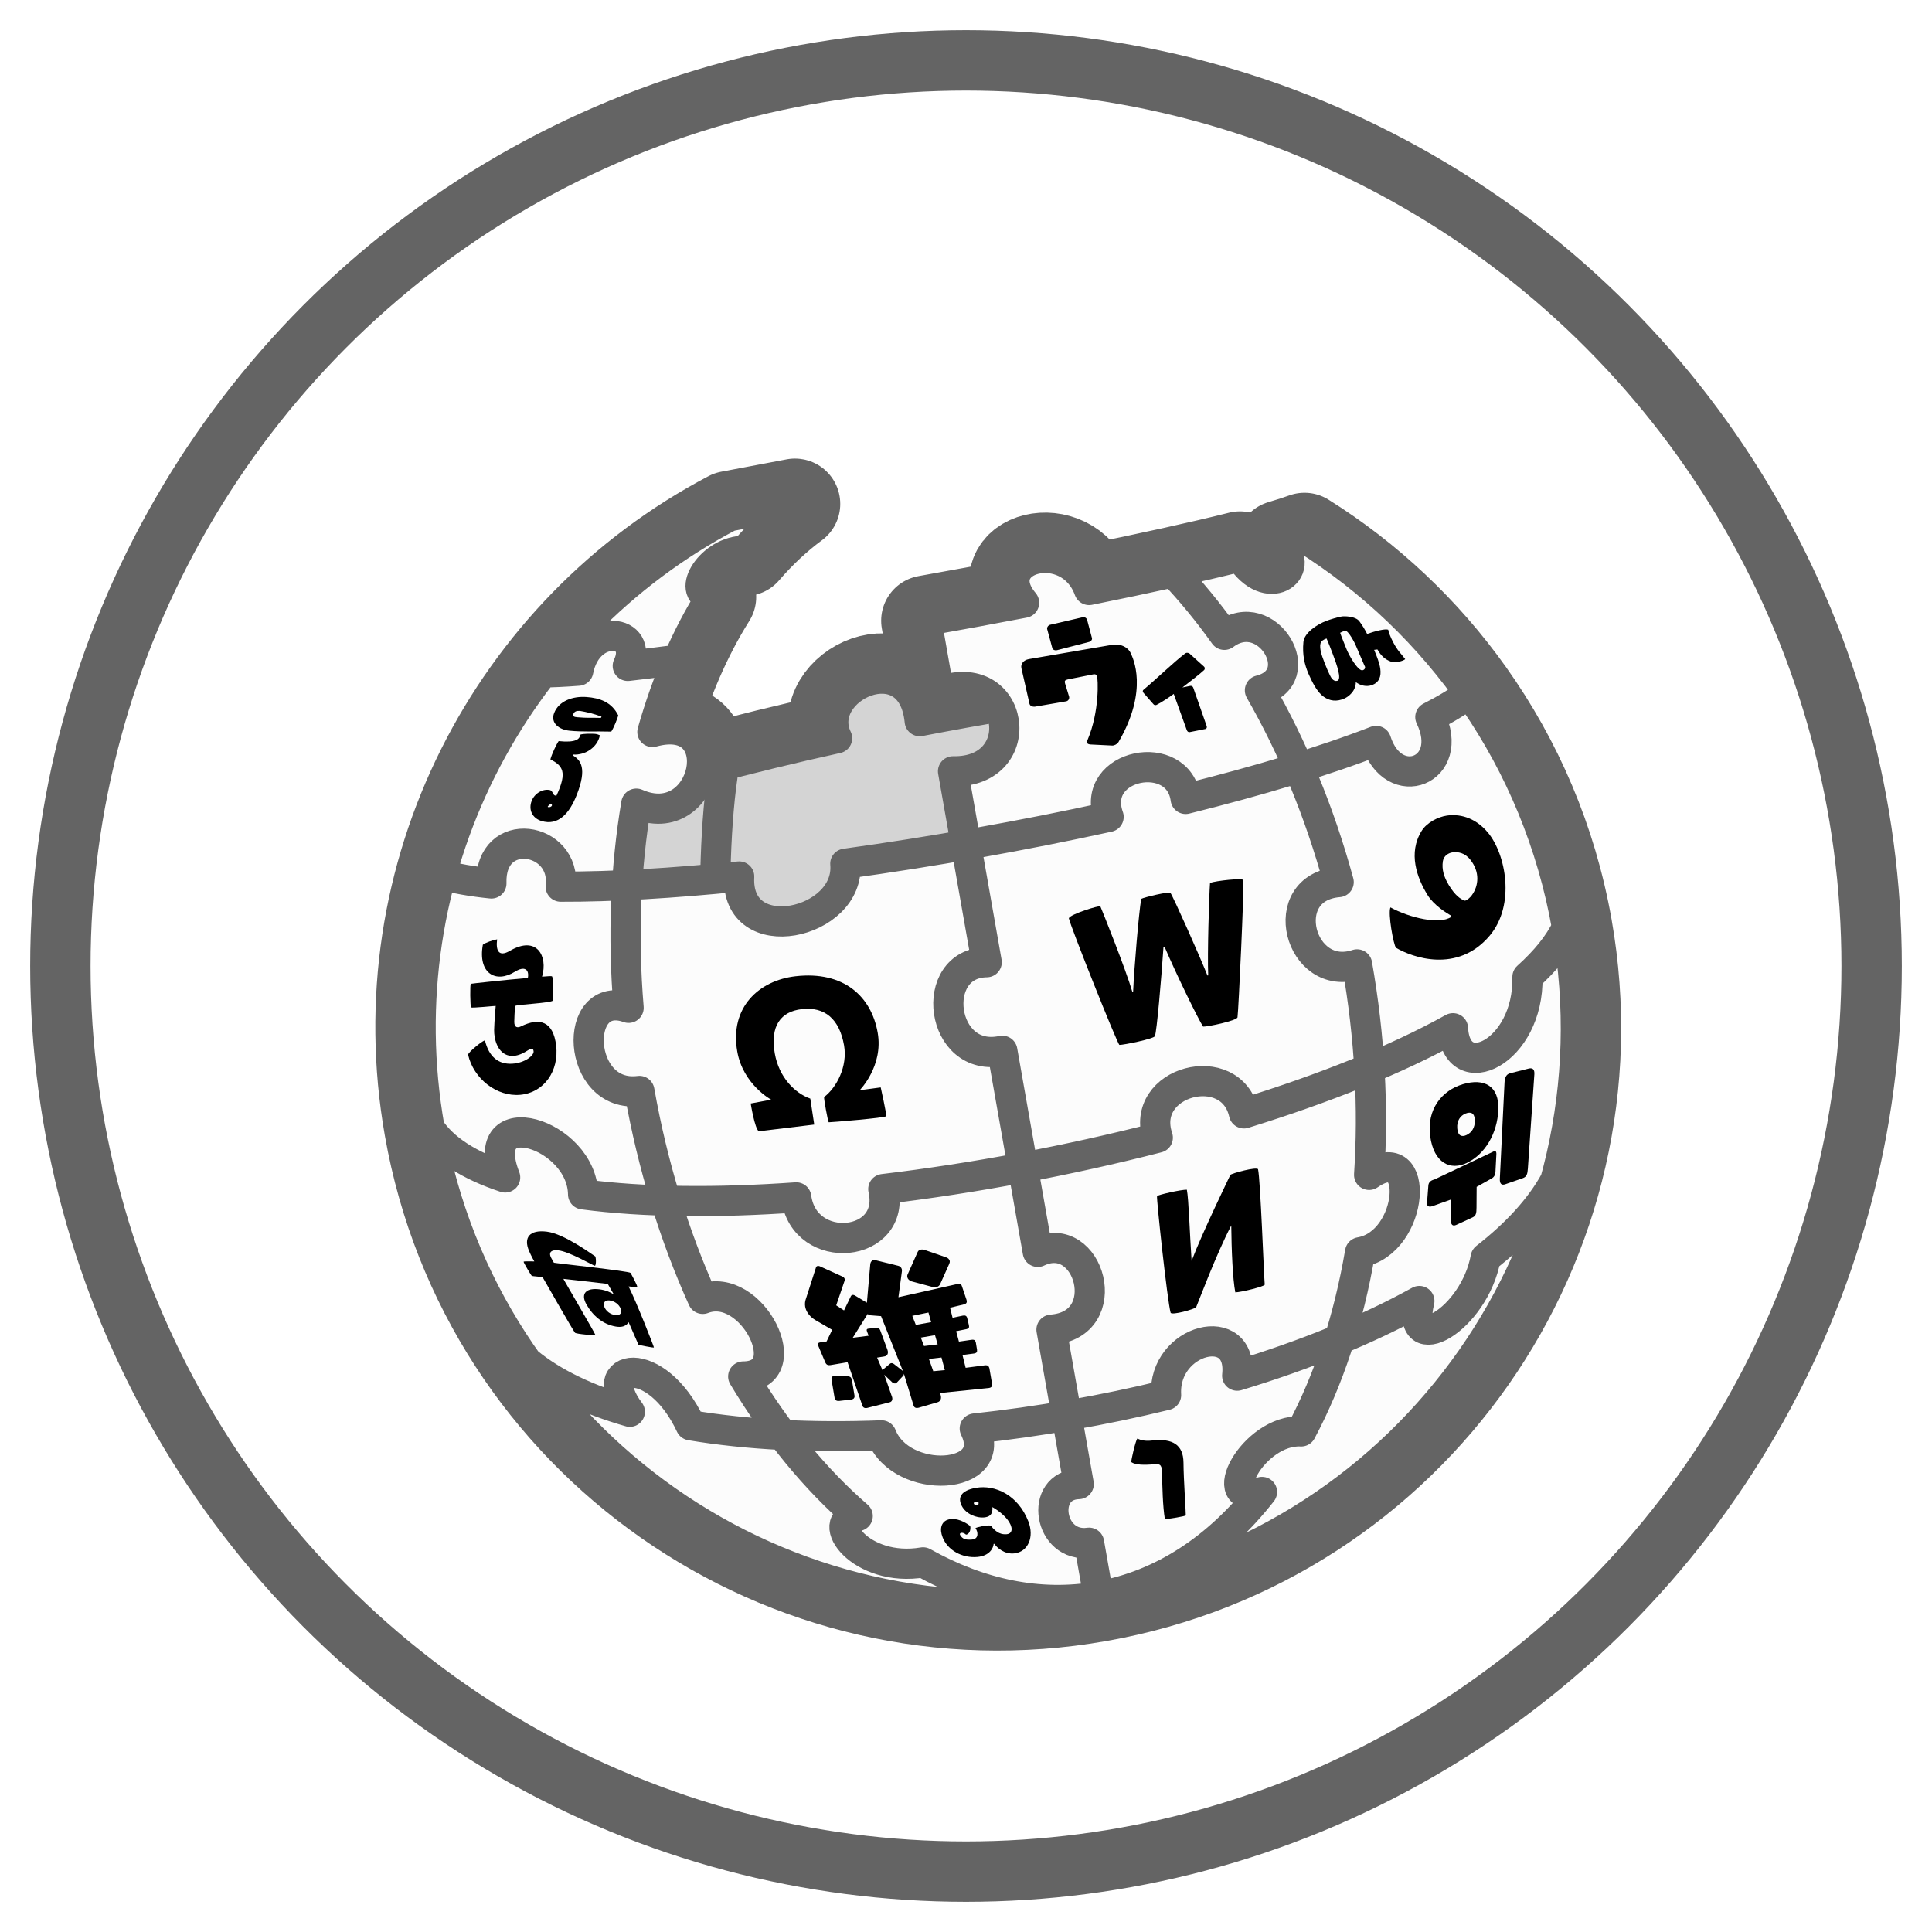 <?xml version="1.0" encoding="UTF-8" standalone="no"?>
<!-- Created with Inkscape (http://www.inkscape.org/) -->

<svg
   enable-background="new"
   inkscape:export-ydpi="384"
   inkscape:export-xdpi="384"
   inkscape:export-filename="..\app\src\main\res\drawable-nodpi\wikipedia.png"
   sodipodi:docname="wikipedia.svg"
   inkscape:version="1.3 (0e150ed6c4, 2023-07-21)"
   id="svg8"
   version="1.1"
   viewBox="0 0 128 128"
   height="128"
   width="128"
   xml:space="preserve"
   xmlns:inkscape="http://www.inkscape.org/namespaces/inkscape"
   xmlns:sodipodi="http://sodipodi.sourceforge.net/DTD/sodipodi-0.dtd"
   xmlns:xlink="http://www.w3.org/1999/xlink"
   xmlns="http://www.w3.org/2000/svg"
   xmlns:svg="http://www.w3.org/2000/svg"
   xmlns:rdf="http://www.w3.org/1999/02/22-rdf-syntax-ns#"
   xmlns:cc="http://creativecommons.org/ns#"
   xmlns:dc="http://purl.org/dc/elements/1.1/"><sodipodi:namedview
     id="base"
     pagecolor="#ffffff"
     bordercolor="#666666"
     borderopacity="1.0"
     inkscape:pageopacity="0.0"
     inkscape:pageshadow="2"
     inkscape:zoom="2.8284271"
     inkscape:cx="160.86679"
     inkscape:cy="97.227182"
     inkscape:document-units="px"
     inkscape:current-layer="g2265"
     showgrid="false"
     units="px"
     inkscape:pagecheckerboard="true"
     borderlayer="true"
     gridtolerance="10"
     inkscape:snap-smooth-nodes="true"
     inkscape:snap-text-baseline="true"
     inkscape:snap-page="true"
     showguides="true"
     inkscape:guide-bbox="true"
     inkscape:snap-object-midpoints="true"
     inkscape:snap-center="true"
     inkscape:snap-global="true"
     inkscape:lockguides="false"
     inkscape:snap-bbox="true"
     inkscape:bbox-nodes="true"
     inkscape:showpageshadow="0"
     inkscape:deskcolor="#d1d1d1"
     inkscape:window-width="1852"
     inkscape:window-height="1057"
     inkscape:window-x="60"
     inkscape:window-y="-8"
     inkscape:window-maximized="1"><inkscape:grid
       enabled="false"
       empspacing="4"
       id="grid4131"
       type="xygrid"
       spacingx="8"
       spacingy="8"
       originx="0"
       originy="0"
       units="px"
       visible="false" /><inkscape:grid
       empspacing="4"
       id="grid4167"
       type="xygrid"
       originx="0"
       originy="0"
       spacingy="1"
       spacingx="1"
       units="px"
       visible="false" /><sodipodi:guide
       position="4,64"
       orientation="0,-1"
       id="guide23"
       inkscape:locked="false" /><sodipodi:guide
       position="64,0"
       orientation="1,0"
       id="guide24"
       inkscape:locked="false" /></sodipodi:namedview><defs
     id="defs2"><clipPath
       clipPathUnits="userSpaceOnUse"
       id="clipPath19"><path
         id="path20"
         style="color:#000000;fill:#4c4c4c;stroke-linecap:round;stroke-linejoin:round;-inkscape-stroke:none;paint-order:stroke fill markers"
         d="m 63.5,26.289 c -8.96,10e-7 -17.914,0.112 -24.779,0.336 -3.433,0.112 -6.337,0.25 -8.504,0.424 -1.083,0.087 -1.973,0.179 -2.721,0.299 -0.374,0.06 -0.707,0.122 -1.078,0.227 -0.371,0.105 -0.746,0.003 -1.668,0.926 -1.273,1.273 -0.984,1.7 -1.119,2.312 -0.135,0.613 -0.232,1.28 -0.322,2.064 -0.18,1.57 -0.319,3.589 -0.432,5.955 -0.226,4.732 -0.338,10.821 -0.338,16.918 10e-7,6.096 0.112,12.186 0.338,16.918 0.113,2.366 0.251,4.385 0.432,5.955 0.09,0.785 0.187,1.452 0.322,2.064 0.135,0.613 -0.154,1.04 1.119,2.312 0.774,0.774 1.176,0.78 1.533,0.895 0.358,0.115 0.668,0.182 1.006,0.244 0.676,0.124 1.446,0.214 2.369,0.299 1.847,0.169 4.279,0.297 7.145,0.398 5.731,0.203 13.168,0.287 20.615,0.27 7.447,-0.017 14.897,-0.137 20.648,-0.348 2.876,-0.106 5.32,-0.232 7.172,-0.387 0.926,-0.077 1.697,-0.16 2.355,-0.264 0.329,-0.052 0.628,-0.107 0.953,-0.193 0.326,-0.086 0.628,-0.077 1.371,-0.629 4.251,-3.159 9.088,-8.22 12.549,-12.529 0.767,-0.955 0.728,-1.378 0.855,-1.904 0.128,-0.526 0.218,-1.076 0.303,-1.707 0.17,-1.262 0.301,-2.827 0.41,-4.641 0.218,-3.627 0.337,-8.22 0.35,-12.814 0.013,-4.594 -0.079,-9.176 -0.291,-12.791 -0.106,-1.808 -0.239,-3.365 -0.422,-4.631 -0.091,-0.633 -0.191,-1.188 -0.34,-1.734 C 103.183,29.987 103.225,29.475 102.25,28.5 101.328,27.578 100.953,27.679 100.582,27.574 100.211,27.469 99.878,27.407 99.504,27.348 98.756,27.228 97.867,27.136 96.783,27.049 94.617,26.875 91.712,26.737 88.279,26.625 86.936,26.581 85.456,26.545 83.969,26.51 v 3 C 79.257,29.398 73.855,29.346 68.324,29.32 v -3 C 66.697,26.313 65.14,26.289 63.5,26.289 Z" /></clipPath><filter
       style="color-interpolation-filters:sRGB"
       id="filter22"
       inkscape:label="filter1"
       x="-0.039"
       y="-0.041"
       width="1.105"
       height="1.158"><feFlood
         id="feFlood22"
         flood-color="rgb(100,100,100)"
         flood-opacity="0.5" /><feComposite
         id="feComposite22"
         in2="SourceAlpha"
         operator="in" /><feOffset
         dx="2"
         dy="4"
         id="feOffset22"
         result="result1" /><feMerge
         id="feMerge22"><feMergeNode
           inkscape:collect="always"
           id="feMergeNode22"
           in="result1" /><feMergeNode
           inkscape:collect="always"
           id="feMergeNode23"
           in="SourceGraphic" /></feMerge></filter></defs><style
     id="style2296">.B{fill:#fc9abf}.C{fill:#ffc7df}.D{fill:#ed84cb}.E{fill-opacity:1}.F{stroke:none}</style><g
     inkscape:groupmode="layer"
     id="g2265"
     inkscape:label="files コピー コピー"
     style="display:inline"><circle
       style="display:inline;opacity:1;vector-effect:none;fill:#ffffff;fill-opacity:1;fill-rule:nonzero;stroke:#646464;stroke-width:4;stroke-linecap:butt;stroke-linejoin:round;stroke-miterlimit:4;stroke-dasharray:none;stroke-dashoffset:0;stroke-opacity:1;paint-order:fill markers stroke"
       id="circle2257"
       cx="64"
       cy="64"
       r="60" /><g
       id="g22"
       style="filter:url(#filter22)"
       transform="translate(-137.886,-144.957)"><g
         id="g21"
         transform="matrix(0.823,0,0,0.823,12.229,10.856)"
         style="stroke-width:1.215"><path
           id="path18"
           style="color:#000000;fill:none;stroke:#373737;stroke-width:9.72;stroke-linecap:round;stroke-linejoin:round;stroke-dasharray:none;stroke-opacity:1;paint-order:stroke fill markers"
           d="m 63.5,26.289 c -8.96,10e-7 -17.914,0.112 -24.779,0.336 -3.433,0.112 -6.337,0.25 -8.504,0.424 -1.083,0.087 -1.973,0.179 -2.721,0.299 -0.374,0.06 -0.707,0.122 -1.078,0.227 -0.371,0.105 -0.746,0.003 -1.668,0.926 -1.273,1.273 -0.984,1.7 -1.119,2.312 -0.135,0.613 -0.232,1.28 -0.322,2.064 -0.18,1.57 -0.319,3.589 -0.432,5.955 -0.226,4.732 -0.338,10.821 -0.338,16.918 10e-7,6.096 0.112,12.186 0.338,16.918 0.113,2.366 0.251,4.385 0.432,5.955 0.09,0.785 0.187,1.452 0.322,2.064 0.135,0.613 -0.154,1.04 1.119,2.312 0.774,0.774 1.176,0.78 1.533,0.895 0.358,0.115 0.668,0.182 1.006,0.244 0.676,0.124 1.446,0.214 2.369,0.299 1.847,0.169 4.279,0.297 7.145,0.398 5.731,0.203 13.168,0.287 20.615,0.27 7.447,-0.017 14.897,-0.137 20.648,-0.348 2.876,-0.106 5.32,-0.232 7.172,-0.387 0.926,-0.077 1.697,-0.16 2.355,-0.264 0.329,-0.052 0.628,-0.107 0.953,-0.193 0.326,-0.086 0.628,-0.077 1.371,-0.629 4.251,-3.159 9.088,-8.22 12.549,-12.529 0.767,-0.955 0.728,-1.378 0.855,-1.904 0.128,-0.526 0.218,-1.076 0.303,-1.707 0.17,-1.262 0.301,-2.827 0.41,-4.641 0.218,-3.627 0.337,-8.22 0.35,-12.814 0.013,-4.594 -0.079,-9.176 -0.291,-12.791 -0.106,-1.808 -0.239,-3.365 -0.422,-4.631 -0.091,-0.633 -0.191,-1.188 -0.34,-1.734 C 103.183,29.987 103.225,29.475 102.25,28.5 101.328,27.578 100.953,27.679 100.582,27.574 100.211,27.469 99.878,27.407 99.504,27.348 98.756,27.228 97.867,27.136 96.783,27.049 94.617,26.875 91.712,26.737 88.279,26.625 86.936,26.581 85.456,26.545 83.969,26.51 v 3 C 79.257,29.398 73.855,29.346 68.324,29.32 v -3 C 66.697,26.313 65.14,26.289 63.5,26.289 Z" /><g
           inkscape:groupmode="maskhelper"
           id="g19"
           clip-path="url(#clipPath19)"
           style="stroke-width:1.215"><rect
             style="display:inline;fill:#4c4c4c;fill-opacity:1;stroke:none;stroke-width:4.86;stroke-linecap:round;stroke-linejoin:round;stroke-dasharray:none;stroke-opacity:1;paint-order:stroke fill markers"
             id="rect20"
             width="92.073"
             height="67.665"
             x="19.427"
             y="23.835" /><path
             style="fill:none;fill-opacity:1;stroke:#f2f42b;stroke-width:4.86;stroke-linecap:round;stroke-linejoin:round;stroke-dasharray:none;stroke-opacity:1;paint-order:stroke fill markers"
             d="M 92.033,34.048 108,34.538 m 1.854,8.384 -17.506,-0.168 m 19.085,9.052 -18.757,0.484 M 112.264,60.292 92.625,60.875"
             id="path19"
             sodipodi:nodetypes="cccccccc" /><path
             style="fill:#373737;stroke-width:4.86;stroke-linecap:round;stroke-linejoin:round;paint-order:stroke fill markers"
             d="M 56,79.006 C 45.5,79.006 32.415,78.539 29.381,77.625 28.794,70.812 28.5,62.406 28.5,54.406 c 0,-8 0.294,-15.594 0.881,-20.781 C 32.386,33.116 45.5,32.406 56,32.406"
             id="path21" /><path
             style="fill:#646464;fill-opacity:1;stroke-width:4.86;stroke-linecap:round;stroke-linejoin:round;paint-order:stroke fill markers"
             d="m 56,32.406 c 10.5,0 25.469,0.946 27.679,1.219 0.415,5.188 0.583,13.896 0.564,22.453 C 84.224,64.635 84.016,73.042 83.679,77.625 81.359,78.197 66.5,79.006 56,79.006"
             id="rect21" /></g></g><path
         d="m 78.779,82.912 c 0,-1.414 -5.558,-2.414 -10.026,-2.414 0,-5.472 -0.211,-20.398 -0.307,-20.59 -0.096,-0.24 -9.437,-0.29 -10.157,0.574 -0.144,1.104 0,15.12 0.192,20.4 -4.188,0 -9.26,1.146 -9.26,2.146 0,4 14.055,16.133 15.015,16.133 1.2,0 14.543,-14.249 14.543,-16.249 z"
         id="text21"
         style="font-weight:900;font-size:48px;line-height:1;font-family:Mikado;-inkscape-font-specification:'Mikado Heavy';font-variant-numeric:lining-nums;font-feature-settings:'cv01', 'cv02';text-align:end;letter-spacing:0px;word-spacing:0px;text-anchor:end;fill:#ff8091;stroke:#d5425d;stroke-width:8;stroke-linecap:round;stroke-linejoin:round;paint-order:stroke fill markers"
         aria-label="↓"
         sodipodi:nodetypes="sccccsss" /></g><g
       id="g23"
       transform="matrix(0.911,0,0,0.911,24.327,4.558)"
       style="stroke-width:1.098"><path
         id="path22"
         style="fill:none;fill-opacity:1;stroke:#646464;stroke-width:6.589;stroke-linecap:round;stroke-linejoin:round;stroke-dasharray:none;stroke-opacity:1;paint-order:fill markers stroke"
         d="m 264.055,9.92 -4.834,0.059 C 242.274,15.385 230,31.26 230,50 c 0,23.196 18.804,42 42,42 23.196,0 42,-18.804 42,-42 0,-6.444 -1.461,-12.542 -4.055,-17.998 l 0.002,-0.002 c -0.001,-0.001 -0.003,-0.003 -0.004,-0.004 -2.39,-5.026 -5.739,-9.508 -9.824,-13.193 -0.486,0.086 -1.078,0.168 -1.762,0.244 1.531,2.168 -1.689,3.688 -3.094,0.273 -1.473,0.105 -3.165,0.195 -4.994,0.273 -1.933,0.083 -4.022,0.153 -6.234,0.207 -0.364,-2.09 -2.097,-2.983 -3.475,-2.896 -1.378,0.087 -2.4,1.153 -1.342,2.988 -2.36,0.033 -4.788,0.052 -7.219,0.055 v 5.244 c 2.279,-0.424 3.61,0.56 4.07,1.842 -1.933,-0.014 -3.879,-0.009 -5.822,0.023 0.443,-5.755 -7.246,-3.703 -6.135,0.18 -3.519,0.148 -6.94,0.376 -10.176,0.672 0.695,-1.7 0.046,-3.737 -2.973,-3.455 1.664,-3.436 3.654,-6.452 5.898,-8.932 -1.778,-0.621 0.593,-3.325 3.012,-2.879 1.331,-1.088 2.729,-2.001 4.18,-2.723 z" /><path
         id="path17"
         style="fill:#d4d4d4;fill-opacity:1;stroke:none;stroke-width:2.196;stroke-linecap:round;stroke-linejoin:round;stroke-dasharray:none;stroke-opacity:0.961;paint-order:fill markers stroke"
         d="m 309.947,32 c -4.886,-3.709 -22.475,-5.23 -39.7,-4.943 0.443,-5.755 -7.245,-3.703 -6.134,0.179 C 250.786,27.796 238.648,29.446 234.053,32 L 245.5,50 h 53 z"
         sodipodi:nodetypes="cccc" /><path
         id="path13"
         style="fill:none;fill-opacity:1;stroke:#646464;stroke-width:2.196;stroke-linecap:round;stroke-linejoin:round;stroke-dasharray:none;stroke-opacity:1;paint-order:fill markers stroke"
         d="m 255.688,27.751 c -1.332,3.67 -2.418,9.322 -2.986,13.526 M 234.053,32 c 4.595,-2.554 16.733,-4.204 30.061,-4.764 -1.111,-3.883 6.577,-5.935 6.134,-0.179 17.224,-0.286 34.814,1.235 39.7,4.943" /><path
         id="path14"
         style="fill:#fcfcfc;fill-opacity:1;stroke:none;stroke-width:2.196;stroke-linecap:round;stroke-linejoin:round;stroke-dasharray:none;stroke-opacity:1;paint-order:stroke markers fill"
         d="m 264.055,9.92 -4.834,0.059 C 242.273,15.385 230,31.26 230,50 c 0,23.196 18.804,42 42,42 23.196,0 42,-18.804 42,-42 0,-12.382 -5.359,-23.51 -13.881,-31.197 -0.486,0.086 -1.078,0.168 -1.762,0.244 1.531,2.168 -1.689,3.688 -3.094,0.273 -1.473,0.105 -3.165,0.195 -4.994,0.273 -1.933,0.083 -4.022,0.153 -6.234,0.207 -0.364,-2.09 -2.097,-2.983 -3.475,-2.896 -1.378,0.087 -2.4,1.153 -1.342,2.988 -2.36,0.033 -4.788,0.052 -7.219,0.055 v 5.244 c 5.813,-1.081 5.559,6.971 0,5.877 v 5.424 c -2.981,-0.006 -5.965,-0.055 -8.883,-0.164 -0.382,4.419 -8.964,4.785 -7.762,-0.426 -2.881,-0.212 -5.599,-0.488 -8.131,-0.812 0.474,-1.976 1.033,-3.885 1.682,-5.705 4.702,3.13 8.064,-5.492 2.059,-4.932 1.664,-3.436 3.654,-6.452 5.898,-8.932 -1.778,-0.621 0.593,-3.325 3.012,-2.879 1.331,-1.088 2.729,-2.001 4.18,-2.723 z" /><path
         id="path11"
         style="fill:none;fill-opacity:1;stroke:#646464;stroke-width:2.196;stroke-linecap:round;stroke-linejoin:round;stroke-dasharray:none;stroke-opacity:1;paint-order:fill markers stroke"
         d="m 243.881,18.803 c 0.684,0.119 1.543,0.228 2.55,0.327 1.322,-3.429 5.323,-2.137 3.604,0.281 1.144,0.071 2.379,0.135 3.686,0.193 M 234.053,32 c 0.926,0.458 2.094,0.882 3.467,1.271 0.613,-4.277 5.985,-2.425 4.923,1.104 3.692,0.664 8.112,1.173 12.912,1.527 -1.202,5.21 7.381,4.845 7.763,0.426 6.401,0.239 13.114,0.231 19.448,-0.03 -0.693,-4.058 5.913,-4.163 5.746,-0.314 5.44,-0.376 10.399,-0.957 14.372,-1.748 0.552,4.087 5.365,3.171 4.186,-1.026 1.215,-0.371 2.251,-0.775 3.078,-1.21 m -75.895,36 c 1.587,1.859 3.887,3.479 6.71,4.856 -2.021,-3.932 2.631,-3.978 4.186,1.738 3.979,1.408 8.607,2.454 13.538,3.131 0.762,3.864 7.959,4.762 6.77,0.687 4.672,0.315 9.467,0.324 14.124,0.021 0.479,-4.095 6.506,-4.524 5.338,-0.492 5.093,-0.615 9.882,-1.628 13.99,-3.045 -1.785,4.02 3.705,2.029 5.295,-2.261 2.495,-1.323 4.527,-2.867 5.944,-4.634 M 230,50 c 0.735,1.716 2.407,3.215 4.793,4.5 -1.177,-5.901 6.087,-2.194 5.369,2.195 4.245,1.342 9.494,2.31 15.228,2.91 -0.174,4.382 6.549,4.903 6.34,0.504 6.637,0.371 13.638,0.296 20.308,-0.217 -0.653,-4.311 6.275,-4.863 6.476,-0.652 6.053,-0.762 11.6,-1.916 16.046,-3.457 -0.506,4.233 5.141,2.703 5.982,-2.732 C 312.038,52.121 313.213,51.104 314,50 M 264.055,9.92 259.221,9.979 C 242.273,15.385 230,31.26 230,50 c 0,23.196 18.804,42 42,42 -4.374,0 -8.501,-1.68 -12.137,-4.654 -4.63,-0.035 -6.618,-4.341 -4.095,-4.144 -2.561,-3.15 -4.748,-7.028 -6.438,-11.439 4.07,0.7 1.853,-6.818 -1.919,-6.071 C 246.179,60.844 245.5,55.548 245.5,50 c -4.661,-0.208 -3.534,-8.281 0.277,-6.09 0.478,-5.213 1.56,-10.116 3.13,-14.525 4.702,3.13 8.063,-5.491 2.057,-4.931 1.664,-3.436 3.655,-6.453 5.9,-8.933 -1.778,-0.621 0.594,-3.324 3.012,-2.878 1.331,-1.088 2.728,-2.002 4.179,-2.723 z M 272,92 v -3.965 c -2.966,-0.102 -2.86,-4.757 0,-4.331 V 72.302 c 4.727,0.484 4.018,-6.844 0,-5.745 V 51.707 c -4.648,0.173 -4.234,-7.235 0,-6.541 V 31.069 c 5.559,1.094 5.813,-6.959 0,-5.878 v -5.243 c 2.431,-0.002 4.858,-0.02 7.218,-0.054 -2.117,-3.67 4.089,-4.271 4.818,-0.092 4.305,-0.105 8.198,-0.266 11.227,-0.482 1.405,3.415 4.625,1.895 3.094,-0.273 0.684,-0.076 1.275,-0.158 1.761,-0.244 C 308.641,26.49 314,37.618 314,50 c 0,23.196 -18.804,42 -42,42 4.735,0 9.181,-1.968 13.028,-5.417 -3.78,0.463 0.154,-4.624 3.572,-3.842 2.613,-3.332 4.818,-7.432 6.479,-12.086 4.006,0.028 5.82,-7.359 1.625,-5.428 C 297.864,60.506 298.5,55.371 298.5,50 c -4.371,0.639 -4.963,-6.56 -0.28,-6.126 -0.489,-5.296 -1.603,-10.269 -3.218,-14.729 3.843,-0.269 1.628,-6.179 -1.846,-4.425 -0.873,-1.832 -1.839,-3.546 -2.886,-5.127" /><path
         d="m 283.708,31.23 c 0.057,0.017 0.101,0.013 0.145,0.009 0.176,-0.016 0.308,-0.117 0.357,-0.165 2.876,-3.378 2.075,-5.91 2.026,-6.152 -0.121,-0.597 -0.721,-0.914 -1.276,-0.904 l -6.069,-0.028 -0.068,9.31e-4 c -0.35,0.005 -0.634,0.222 -0.625,0.548 l 0.13,2.666 0.006,0.032 c 0.024,0.128 0.181,0.231 0.369,0.236 l 2.284,0.012 0.023,-0.002 c 0.151,-0.012 0.255,-0.159 0.245,-0.296 l -0.124,-1.008 c -0.013,-0.147 0.015,-0.223 0.193,-0.238 l 0.078,-0.006 1.856,-0.039 c 0.137,-0.004 0.223,0.04 0.252,0.152 0.051,0.194 -0.238,2.574 -1.501,4.506 -0.04,0.068 -0.059,0.113 -0.053,0.156 0.011,0.096 0.113,0.142 0.236,0.175 z m -0.325,-7.71 c 0.114,-0.009 0.26,-0.106 0.249,-0.24 l -0.117,-1.366 c -0.012,-0.135 -0.133,-0.251 -0.292,-0.242 l -2.415,0.128 c -0.139,0.007 -0.283,0.14 -0.27,0.281 l 0.128,1.418 c 0.011,0.128 0.163,0.219 0.314,0.207 z m 7.225,7.705 c 0.079,-0.002 0.146,-0.083 0.13,-0.184 l -0.478,-2.934 c -0.015,-0.095 -0.106,-0.163 -0.187,-0.161 l -0.587,0.015 c 0.672,-0.35 1.338,-0.698 1.768,-0.969 0.055,-0.033 0.086,-0.108 0.075,-0.175 -0.004,-0.025 -0.008,-0.051 -0.03,-0.076 l -0.867,-1.112 c -0.044,-0.058 -0.146,-0.098 -0.225,-0.098 -0.026,2.03e-4 -0.051,0.009 -0.076,0.017 -0.982,0.512 -2.436,1.498 -3.47,2.092 -0.055,0.031 -0.071,0.093 -0.054,0.16 0.006,0.025 0.018,0.041 0.032,0.066 l 0.565,0.931 c 0.04,0.075 0.122,0.095 0.183,0.09 0.008,-6.35e-4 0.482,-0.127 1.397,-0.574 l 0.478,2.76 c 0.017,0.1 0.089,0.178 0.174,0.177 z"
         id="text28"
         style="font-size:24px;line-height:1;font-family:'FOT-Yuruka Std';-inkscape-font-specification:'FOT-Yuruka Std';font-variant-numeric:lining-nums;text-align:center;letter-spacing:0px;word-spacing:0px;text-anchor:middle;display:inline;stroke-width:6.589;stroke-linecap:round;stroke-linejoin:round;paint-order:fill markers stroke"
         aria-label="ウィ"
         sodipodi:nodetypes="cscsccsccsccsccsccscsccsssssssssssssccsccsccsccscsss" /><path
         d="m 257.598,54.616 0.046,-1.909 c -1.04,-0.584 -1.973,-1.926 -1.973,-3.685 0,-2.035 0.964,-2.924 2.493,-2.83 1.683,0.103 2.57,1.182 2.57,3.125 0,1.56 -1.071,2.933 -2.08,3.452 -0.046,0.012 -0.046,1.833 0.015,1.867 0.061,0.019 4.13,0.406 4.191,0.287 0.061,-0.088 -0.031,-2.128 -0.031,-2.128 l -1.545,-0.064 c 0,0 2.019,-1.421 2.019,-3.899 0,-2.677 -1.652,-4.859 -5.17,-5.074 -2.646,-0.162 -5.125,1.369 -5.125,4.657 0,2.432 1.82,3.875 1.82,3.875 l -1.514,0.014 c 0,0 -0.031,1.849 0.229,2.094 z"
         id="text24"
         style="font-weight:bold;font-size:24px;line-height:1;font-family:Mikado;-inkscape-font-specification:'Mikado Bold';font-variant-numeric:lining-nums;text-align:center;letter-spacing:0px;word-spacing:0px;text-anchor:middle;display:inline;stroke-width:6.589;stroke-linecap:round;stroke-linejoin:round;paint-order:fill markers stroke"
         aria-label="Ω"
         sodipodi:nodetypes="ccssscccccssscccc" /><path
         d="m 284.936,46.322 c 0.47,2.031 1.524,5.702 1.752,6.19 0.299,0.072 2.479,0.003 2.579,-0.23 0.185,-0.592 2.08,-9.027 2.151,-9.756 -0.014,-0.17 -1.952,-0.297 -2.422,-0.219 -0.214,0.836 -1.111,5.136 -1.297,6.598 l -0.057,0.003 c -0.299,-1.454 -1.439,-6.019 -1.61,-6.396 -0.1,-0.11 -1.909,-0.014 -2.166,0.069 -0.356,0.999 -1.382,4.878 -1.752,6.547 l -0.057,0.003 c -0.185,-1.687 -1.126,-6.176 -1.211,-6.528 -0.029,-0.098 -2.237,0.172 -2.408,0.45 0,0.541 1.895,9.66 2.023,9.712 0.285,0.058 2.522,8.16e-4 2.65,-0.176 0.199,-0.322 1.168,-3.956 1.738,-6.261 z"
         id="text25"
         style="font-weight:bold;font-size:24px;line-height:1;font-family:Mikado;-inkscape-font-specification:'Mikado Bold';font-variant-numeric:lining-nums;text-align:center;letter-spacing:0px;word-spacing:0px;text-anchor:middle;display:inline;stroke-width:6.589;stroke-linecap:round;stroke-linejoin:round;paint-order:fill markers stroke"
         aria-label="W"
         sodipodi:nodetypes="ccccccccccccccccc" /><path
         d="m 280.746,72.593 c -0.091,-0.834 0.422,-8.442 0.501,-8.523 0.08,-0.082 1.795,-0.167 2.215,-0.083 0.017,0.679 -0.355,3.237 -0.558,5.156 1.188,-1.986 3.704,-5.435 3.858,-5.664 0.069,-0.095 2.026,-0.275 2.058,-0.055 0.031,0.836 -0.913,7.59 -0.979,8.344 -0.013,0.132 -1.794,0.249 -2.204,0.184 -0.024,-0.963 0.272,-3.152 0.555,-4.844 -1.479,1.923 -3.325,5.079 -3.548,5.413 -0.139,0.121 -1.857,0.291 -1.897,0.072 z"
         id="text26"
         style="font-weight:bold;font-size:24px;line-height:1;font-family:Mikado;-inkscape-font-specification:'Mikado Bold';font-variant-numeric:lining-nums;text-align:center;letter-spacing:0px;word-spacing:0px;text-anchor:middle;display:inline;stroke-width:6.589;stroke-linecap:round;stroke-linejoin:round;paint-order:fill markers stroke"
         aria-label="N"
         sodipodi:nodetypes="cccccccccccc" /><path
         d="m 266.785,75.689 c 0.207,0.002 0.275,-0.097 0.275,-0.269 l 0.005,-1.127 -0.003,-0.036 c -0.014,-0.146 -0.098,-0.23 -0.26,-0.242 l -1.432,-0.066 -0.064,-0.954 0.837,0.036 0.037,-1.26e-4 c 0.161,-5.47e-4 0.227,-0.073 0.233,-0.228 l 0.006,-0.537 -0.008,-0.06 c -0.017,-0.131 -0.1,-0.178 -0.252,-0.188 l -0.939,-0.029 -0.069,-0.78 0.767,-0.02 c 0.165,-0.003 0.233,-0.075 0.224,-0.242 l -0.033,-0.549 -0.003,-0.024 c -0.02,-0.155 -0.13,-0.2 -0.286,-0.197 l -0.755,0.025 -0.053,-0.752 1.041,-0.062 c 0.198,-0.018 0.254,-0.117 0.239,-0.275 l -0.005,-0.048 -0.156,-1.022 c -0.025,-0.159 -0.124,-0.205 -0.287,-0.199 l -0.054,0.002 -4.342,0.2 0.567,-1.786 c 0.021,-0.063 0.031,-0.113 0.028,-0.176 -0.007,-0.126 -0.088,-0.241 -0.218,-0.294 l -1.556,-0.688 c -0.05,-0.015 -0.088,-0.029 -0.125,-0.03 -0.136,-0.005 -0.232,0.082 -0.288,0.22 l -0.736,2.747 -0.768,-0.668 c -0.041,-0.039 -0.104,-0.067 -0.152,-0.069 -0.059,-0.003 -0.103,0.018 -0.143,0.065 l -0.674,0.937 -0.495,-0.461 0.918,-1.671 c 0.02,-0.036 0.028,-0.073 0.024,-0.111 -0.009,-0.088 -0.064,-0.166 -0.139,-0.208 l -1.487,-1.018 c -0.049,-0.029 -0.086,-0.044 -0.133,-0.047 -0.06,-0.004 -0.118,0.018 -0.15,0.08 l -1.164,2.207 c -0.092,0.192 -0.132,0.41 -0.094,0.644 0.052,0.32 0.244,0.656 0.545,0.912 l 1.081,0.913 -0.546,0.762 -0.433,-0.016 c -0.161,-0.006 -0.254,0.027 -0.214,0.232 l 0.007,0.036 0.282,1.231 c 0.047,0.193 0.159,0.256 0.336,0.26 l 1.262,0.009 0.505,3.244 c 0.012,0.174 0.105,0.275 0.291,0.277 l 0.037,3.61e-4 1.674,-0.121 c 0.189,-0.008 0.258,-0.178 0.243,-0.337 l -0.278,-1.703 0.484,0.658 c 0.043,0.061 0.13,0.1 0.2,0.102 0.035,0.001 0.07,0.002 0.09,-0.021 l 0.562,-0.422 c 0.052,-0.034 0.068,-0.081 0.082,-0.139 l 0.285,2.35 c 0.011,0.173 0.096,0.263 0.268,0.268 l 0.069,0.002 1.433,-0.156 c 0.227,-0.03 0.331,-0.213 0.31,-0.458 l -0.014,-0.171 3.525,0.255 z m -1.273,-9.398 c 0.041,-0.065 0.068,-0.13 0.067,-0.194 -0.001,-0.128 -0.098,-0.252 -0.223,-0.311 l -1.43,-0.794 c -0.08,-0.05 -0.188,-0.074 -0.268,-0.073 -0.108,0.002 -0.189,0.03 -0.257,0.122 l -1.013,1.498 c -0.035,0.05 -0.054,0.125 -0.049,0.199 0.01,0.125 0.098,0.262 0.245,0.336 l 1.438,0.67 c 0.095,0.035 0.175,0.059 0.267,0.057 0.131,-0.002 0.256,-0.066 0.338,-0.204 z m -4.67,7.118 c -0.015,-0.024 -0.033,-0.06 -0.06,-0.085 l -0.485,-0.534 c -0.057,-0.061 -0.124,-0.11 -0.194,-0.113 -0.035,-0.001 -0.079,0.009 -0.11,0.031 l -0.558,0.321 -0.05,0.045 -0.229,-0.972 0.513,0.008 c 0.245,0.01 0.374,-0.16 0.327,-0.442 l -0.27,-1.489 c -0.028,-0.13 -0.115,-0.215 -0.28,-0.223 l -0.556,-0.038 c -0.13,-0.006 -0.147,0.075 -0.127,0.169 l 0.062,0.342 -1.161,-0.054 1.369,-1.52 c 0.038,0.073 0.116,0.112 0.215,0.141 l 0.716,0.186 z m -4.049,1.37 c 0.152,0.001 0.259,-0.072 0.267,-0.232 l 0.01,-1.192 -0.009,-0.06 c -0.02,-0.133 -0.104,-0.195 -0.259,-0.234 l -0.878,-0.173 c -0.04,-0.013 -0.065,-0.013 -0.103,-0.014 -0.127,-0.002 -0.205,0.07 -0.206,0.24 l -0.01,1.315 0.006,0.062 c 0.014,0.149 0.111,0.224 0.307,0.236 l 0.838,0.052 z m 7.057,-0.926 -0.841,-0.068 -0.158,-0.934 0.918,0.056 z m -0.374,-3.611 -1.132,0.007 -0.14,-0.696 1.201,-0.032 z m 0.186,1.678 -0.999,-0.055 -0.122,-0.644 1.047,0.007 z"
         id="text27"
         style="font-size:24px;line-height:1;font-family:'FOT-Yuruka Std';-inkscape-font-specification:'FOT-Yuruka Std';font-variant-numeric:lining-nums;text-align:center;letter-spacing:0px;word-spacing:0px;text-anchor:middle;display:inline;stroke-width:6.589;stroke-linecap:round;stroke-linejoin:round;paint-order:fill markers stroke"
         aria-label="維"
         sodipodi:nodetypes="sccsccccsccsccccccsccccsccscccsccscccsccccsccsccscccsscccccscccccsccccsccsccscsccsccsccscccccsccccccccccccccccsccsccsccsccsccccccccccccccc" /><path
         id="text29"
         style="font-style:normal;font-variant:normal;font-weight:900;font-stretch:normal;font-size:24px;line-height:1;font-family:CookieRunOTF;-inkscape-font-specification:'CookieRunOTF Heavy';font-variant-numeric:lining-nums;text-align:center;text-decoration:none;text-decoration-line:none;text-decoration-color:#000000;letter-spacing:0px;word-spacing:0px;text-anchor:middle;display:inline;fill:#000000;fill-opacity:1;stroke:none;stroke-width:6.589;stroke-linecap:round;stroke-linejoin:round;stroke-dasharray:none;stroke-opacity:1;paint-order:fill markers stroke"
         d="m 304.571,59.915 c -1.589,0.181 -2.923,1.342 -3.005,3.306 -0.081,1.952 0.985,2.769 2.338,2.37 1.362,-0.401 2.505,-1.704 2.875,-3.394 0.372,-1.7 -0.609,-2.465 -2.208,-2.282 z m 3.508,-0.185 c -0.286,0.021 -0.431,0.242 -0.509,0.585 l -1.553,6.837 c -0.086,0.377 0.05,0.509 0.319,0.465 l 1.324,-0.212 c 0.307,-0.049 0.398,-0.244 0.493,-0.626 l 1.656,-6.674 c 0.079,-0.32 -0.021,-0.501 -0.339,-0.477 z m -3.696,2.323 c 0.415,-0.091 0.659,0.086 0.581,0.606 -0.078,0.52 -0.38,0.833 -0.776,0.942 -0.388,0.107 -0.641,-0.064 -0.584,-0.605 0.057,-0.541 0.373,-0.854 0.779,-0.944 z m 1.485,3.081 -4.551,1.249 c -0.273,0.015 -0.448,0.133 -0.504,0.351 l -0.317,1.232 c -0.057,0.221 0.059,0.331 0.32,0.306 l 1.457,-0.249 -0.282,1.426 c -0.077,0.392 0.044,0.535 0.332,0.459 l 1.25,-0.328 c 0.276,-0.073 0.336,-0.257 0.409,-0.655 l 0.271,-1.482 1.16,-0.404 c 0.205,-0.064 0.326,-0.21 0.378,-0.437 l 0.286,-1.241 c 0.05,-0.216 -0.016,-0.298 -0.21,-0.227 z"
         sodipodi:nodetypes="sssssssssssssssssssccssccssssccsscc" /><path
         id="path32"
         style="font-weight:900;font-size:26.357px;line-height:1;font-family:CookieRunOTF;-inkscape-font-specification:'CookieRunOTF Heavy';font-variant-numeric:lining-nums;text-align:center;letter-spacing:0px;word-spacing:0px;text-anchor:middle;stroke-width:6.589;stroke-linecap:round;stroke-linejoin:round;paint-order:fill markers stroke"
         d="m 300.64,25.009 c -0.724,0.135 -1.736,0.577 -1.913,1.224 -0.251,0.918 -0.198,1.619 -0.044,2.315 0.171,0.685 0.354,1.288 0.681,1.719 0.327,0.412 0.787,0.652 1.383,0.569 0.319,-0.038 0.606,-0.181 0.82,-0.365 0.214,-0.183 0.36,-0.437 0.407,-0.703 0.318,0.338 0.731,0.474 1.093,0.419 0.577,-0.09 0.809,-0.503 0.828,-1.073 0.014,-0.421 -0.088,-0.918 -0.202,-1.427 0.089,0.001 0.172,0.005 0.241,0.013 0.179,0.497 0.404,0.796 0.786,1.025 0.31,0.185 0.908,0.137 1.082,0.021 -0.237,-0.47 -0.433,-0.682 -0.651,-1.365 -0.114,-0.356 -0.218,-0.841 -0.189,-0.951 -0.189,-0.135 -0.998,-0.067 -1.57,0.029 -0.089,-0.298 -0.208,-0.622 -0.394,-1 -0.213,-0.431 -1.031,-0.567 -1.194,-0.571 -0.292,-0.008 -0.902,0.071 -1.163,0.12 z m 2.192,3.779 c -0.027,0.166 -0.123,0.209 -0.228,0.216 -0.31,0.019 -0.788,-1.179 -0.91,-1.856 -0.053,-0.295 -0.184,-0.832 -0.22,-1.112 0.096,-0.015 0.257,-0.08 0.362,-0.088 0.265,-0.018 0.579,1.108 0.579,1.108 0,0 0.439,1.901 0.418,1.733 z m -2.404,-2.516 c 0.067,0.243 0.194,0.903 0.246,1.171 0.163,0.84 0.344,1.958 -0.009,1.996 -0.125,0.01 -0.254,-0.039 -0.365,-0.235 -0.111,-0.196 -0.307,-1.081 -0.401,-1.653 -0.074,-0.448 -0.097,-1.043 0.202,-1.179 0.105,-0.048 0.213,-0.085 0.326,-0.1 z"
         sodipodi:nodetypes="sscccsccsccscsccssscsccscscssccscs" /><path
         id="text32"
         style="font-style:normal;font-variant:normal;font-weight:bold;font-stretch:normal;font-size:26.357px;line-height:1;font-family:Mikado;-inkscape-font-specification:'Mikado Bold';font-variant-numeric:lining-nums;text-align:center;text-decoration:none;text-decoration-line:none;text-decoration-color:#000000;letter-spacing:0px;word-spacing:0px;text-anchor:middle;fill:#000000;fill-opacity:1;stroke:none;stroke-width:6.589;stroke-linecap:round;stroke-linejoin:round;stroke-dasharray:none;stroke-opacity:1;paint-order:fill markers stroke"
         d="m 304.418,45.912 c 0.324,0.819 1.119,1.521 1.437,1.794 l -0.015,0.082 c -0.919,0.427 -2.988,-0.452 -4.232,-1.449 -0.267,0.403 -0.257,2.744 -0.11,2.965 1.018,0.877 4.06,2.635 6.845,0.327 2.276,-1.887 2.199,-5.663 1.19,-7.42 -0.758,-1.319 -1.879,-1.713 -2.73,-1.735 -0.643,-0.017 -1.512,0.243 -1.99,0.775 -1.271,1.415 -0.931,3.307 -0.395,4.661 z m 3.516,-1.975 c 0.541,1.007 0.267,1.97 -0.339,2.555 -0.162,0.156 -0.351,0.268 -0.552,0.313 -0.306,-0.151 -0.653,-0.501 -0.974,-1.33 -0.244,-0.63 -0.319,-1.212 -0.119,-1.79 0.133,-0.383 0.53,-0.518 0.817,-0.503 0.369,0.019 0.853,0.171 1.167,0.755 z"
         sodipodi:nodetypes="sccccssscsscssscs" /><path
         d="m 276.77,-81.186 c -0.155,-0.137 -0.739,-1.507 -0.727,-1.61 0.258,-0.256 0.879,-0.38 1.587,-0.438 0.368,-0.03 0.58,-0.068 0.49,-0.647 -0.163,-1.049 -0.387,-2.5 -0.391,-3.416 0.289,-0.051 1.489,-0.056 1.544,-0.001 0.064,0.328 0.288,2.543 0.501,3.804 0.215,1.277 -0.463,1.891 -1.966,1.982 -0.558,0.034 -0.818,0.181 -1.037,0.327 z"
         id="text33"
         style="font-weight:bold;font-size:9.106px;line-height:1;font-family:Mikado;-inkscape-font-specification:'Mikado Bold';font-variant-numeric:lining-nums;text-align:center;letter-spacing:0px;word-spacing:0px;text-anchor:middle;stroke-width:6.589;stroke-linecap:round;stroke-linejoin:round;paint-order:fill markers stroke"
         transform="scale(1,-1)"
         aria-label="J"
         sodipodi:nodetypes="ccssccssc" /><path
         id="text34"
         style="font-weight:bold;font-size:26.357px;line-height:1;font-family:Mikado;-inkscape-font-specification:'Mikado Bold';font-variant-numeric:lining-nums;text-align:center;letter-spacing:0px;word-spacing:0px;text-anchor:middle;stroke-width:6.589;stroke-linecap:round;stroke-linejoin:round;paint-order:fill markers stroke"
         d="m 263.351,83.797 c 0.202,0.637 0.909,1.063 1.452,1.102 0.379,0.027 0.672,-0.083 0.724,-0.635 0.426,0.356 0.834,0.831 1.011,1.282 0.234,0.596 0.004,0.862 -0.311,0.841 -0.371,-0.024 -0.743,-0.21 -1.049,-0.821 -0.286,-0.101 -0.969,-0.066 -1.13,-0.011 0.146,0.297 0.121,0.816 -0.386,0.773 -0.459,-0.039 -0.684,-0.151 -0.801,-0.482 -0.054,-0.154 0.202,-0.224 0.436,0.06 0.227,0.006 0.411,-0.262 0.404,-0.571 -1.113,-1.192 -2.392,-0.892 -2.12,0.467 0.2,1 1.145,1.742 2.229,1.841 0.929,0.084 1.28,-0.467 1.342,-0.729 l 0.051,0.005 c 0.129,0.29 0.574,0.893 1.316,0.937 0.999,0.06 1.647,-0.917 1.4,-2.128 -0.409,-2.005 -1.899,-3.048 -3.329,-3.052 -1.122,-0.003 -1.445,0.474 -1.238,1.123 z m 1.246,-0.091 c 0.002,0.412 -0.315,0.189 -0.346,0.102 -0.025,-0.072 0.01,-0.141 0.156,-0.135 0.058,0.002 0.122,0.014 0.189,0.033 z"
         sodipodi:nodetypes="sscssccssccssccsscscscc" /><path
         id="path36"
         style="font-weight:bold;font-size:26.357px;line-height:1;font-family:Mikado;-inkscape-font-specification:'Mikado Bold';font-variant-numeric:lining-nums;text-align:center;letter-spacing:0px;word-spacing:0px;text-anchor:middle;stroke-width:6.589;stroke-linecap:round;stroke-linejoin:round;paint-order:fill markers stroke"
         d="m 235.577,60.068 c 0.1,0.418 0.24,0.804 0.243,0.814 0.003,0.01 -0.743,-0.159 -0.769,-0.114 -0.027,0.045 0.369,1.092 0.411,1.122 0.042,0.029 0.675,0.19 0.752,0.22 0.032,0.087 1.524,4.257 1.621,4.395 0.091,0.118 1.402,0.455 1.433,0.42 0.031,-0.035 -1.606,-4.441 -1.584,-4.426 0.013,0.009 1.677,0.484 3.114,0.923 l 0.298,0.825 c -0.219,-0.195 -0.521,-0.405 -0.948,-0.539 -0.929,-0.292 -1.449,0.041 -1.134,0.922 0.304,0.851 0.894,1.62 1.828,1.95 0.677,0.239 0.92,-0.112 0.964,-0.16 l 0.425,1.755 c 0,0 1.052,0.428 1.069,0.377 0.015,-0.048 -0.667,-3.432 -1.042,-4.687 0.353,0.104 0.611,0.176 0.615,0.164 0.039,-0.131 -0.303,-1.108 -0.303,-1.108 -0.108,-0.158 -5.281,-1.648 -5.364,-1.698 -0.01,-0.029 -0.089,-0.244 -0.134,-0.389 -0.152,-0.49 0.198,-0.562 0.594,-0.446 0.807,0.236 2.317,1.543 2.438,1.571 0.073,0.013 0.188,-0.42 0.148,-0.663 -0.233,-0.21 -1.934,-2.01 -3.155,-2.386 -1.221,-0.376 -1.763,0.136 -1.518,1.16 z m 5.126,4.557 c 0.01,0.003 0.021,0.007 0.032,0.01 0.325,0.1 0.617,0.394 0.677,0.737 0.051,0.294 -0.098,0.489 -0.484,0.371 -0.325,-0.1 -0.61,-0.401 -0.667,-0.725 -0.053,-0.304 0.119,-0.478 0.441,-0.393 z"
         sodipodi:nodetypes="ssssccssccsssccsccccsscccsccccccc" /><path
         id="text36"
         style="font-weight:bold;font-size:26.357px;line-height:1;font-family:Mikado;-inkscape-font-specification:'Mikado Bold';font-variant-numeric:lining-nums;text-align:center;letter-spacing:0px;word-spacing:0px;text-anchor:middle;stroke-width:6.589;stroke-linecap:round;stroke-linejoin:round;paint-order:fill markers stroke"
         d="m 236.134,37.553 c -0.729,1.985 0.436,2.946 1.952,2.337 0.795,-0.32 1.065,0.044 0.853,0.608 -1.667,-0.148 -4.123,-0.309 -4.156,-0.301 -0.078,0.012 -0.334,1.622 -0.285,1.693 0.049,0.072 1.787,0.192 1.784,0.206 -0.003,0.014 -0.284,1.047 -0.415,1.7 -0.248,1.364 0.423,2.603 2.077,1.917 0.3,-0.124 0.504,-0.188 0.48,0.115 -0.024,0.304 -0.773,0.719 -1.682,0.615 -1.027,-0.117 -1.584,-0.81 -1.665,-1.998 -0.008,-0.123 -1.366,0.618 -1.388,0.799 0.093,1.775 1.504,3.387 3.244,3.529 1.711,0.139 3.075,-1.209 3.178,-3.078 0.098,-1.776 -0.821,-2.242 -2.291,-1.812 -0.211,0.062 -0.491,0.034 -0.408,-0.415 0.162,-0.813 0.249,-1.046 0.263,-1.117 0.023,-0.114 2.684,0.26 2.781,0.075 0,0 0.32,-1.515 0.237,-1.729 -0.018,-0.043 -0.304,-0.073 -0.721,-0.11 0.693,-1.401 0.149,-3.043 -1.981,-2.256 -0.89,0.329 -1.008,-0.209 -0.765,-0.985 -0.301,0.003 -0.858,0.079 -1.094,0.207 z"
         sodipodi:nodetypes="csccsscsssscssscscccscc" /><path
         id="path37"
         style="fill:#000000;fill-opacity:1;stroke:none;stroke-width:6.589;stroke-linecap:round;stroke-linejoin:round;stroke-dasharray:none;stroke-opacity:1;paint-order:fill markers stroke"
         d="m 246.697,21.121 c -0.99,-0.252 -2.039,-0.069 -2.53,0.735 -0.398,0.653 0.124,1.247 0.865,1.457 0.954,0.27 1.794,0.35 2.989,0.595 0.187,-0.178 0.603,-0.84 0.708,-1.068 -0.306,-1.045 -1.11,-1.485 -2.032,-1.719 z m 0.818,1.589 -0.061,0.086 c -0.753,-0.156 -0.913,-0.141 -1.696,-0.348 -0.216,-0.057 -0.315,-0.129 -0.232,-0.271 0.103,-0.175 0.27,-0.206 0.508,-0.149 0.447,0.158 0.924,0.358 1.48,0.682 z m -1.771,1.032 c -0.05,0.308 -0.411,0.529 -1.607,0.184 -0.183,0.171 -0.651,0.832 -0.824,1.202 0.788,0.603 1.081,1.103 -0.022,2.671 l -0.044,-0.006 c -0.23,-0.03 -0.141,-0.38 -0.351,-0.468 -0.493,-0.206 -1.15,0.037 -1.453,0.549 -0.353,0.597 -0.158,1.243 0.447,1.553 1.153,0.59 2.122,-0.212 2.861,-1.42 1.089,-1.781 0.73,-2.437 0.215,-2.883 l 0.037,-0.052 c 0.88,0.211 1.843,-0.224 2.158,-1.043 -0.057,-0.043 -0.191,-0.125 -0.312,-0.158 -0.213,-0.058 -0.884,-0.188 -1.104,-0.13 z m -3.009,4.519 c -0.05,-0.013 0.161,0.097 0.104,0.193 -0.054,0.092 -0.2,0.107 -0.289,0.065 -0.144,-0.068 0.368,-0.212 0.185,-0.258 z"
         sodipodi:nodetypes="sssccsccssscccccsssscccsscsssss" /></g><g
       id="g39"
       style="filter:url(#filter22)"><use
         x="0"
         y="0"
         xlink:href="#g23"
         id="use23"
         transform="rotate(-10,248.01,1245.725)"
         inkscape:transform-center-y="1.957769" /></g></g><style
     id="style2296-6">.B{fill:#fc9abf}.C{fill:#ffc7df}.D{fill:#ed84cb}.E{fill-opacity:1}.F{stroke:none}</style></svg>
